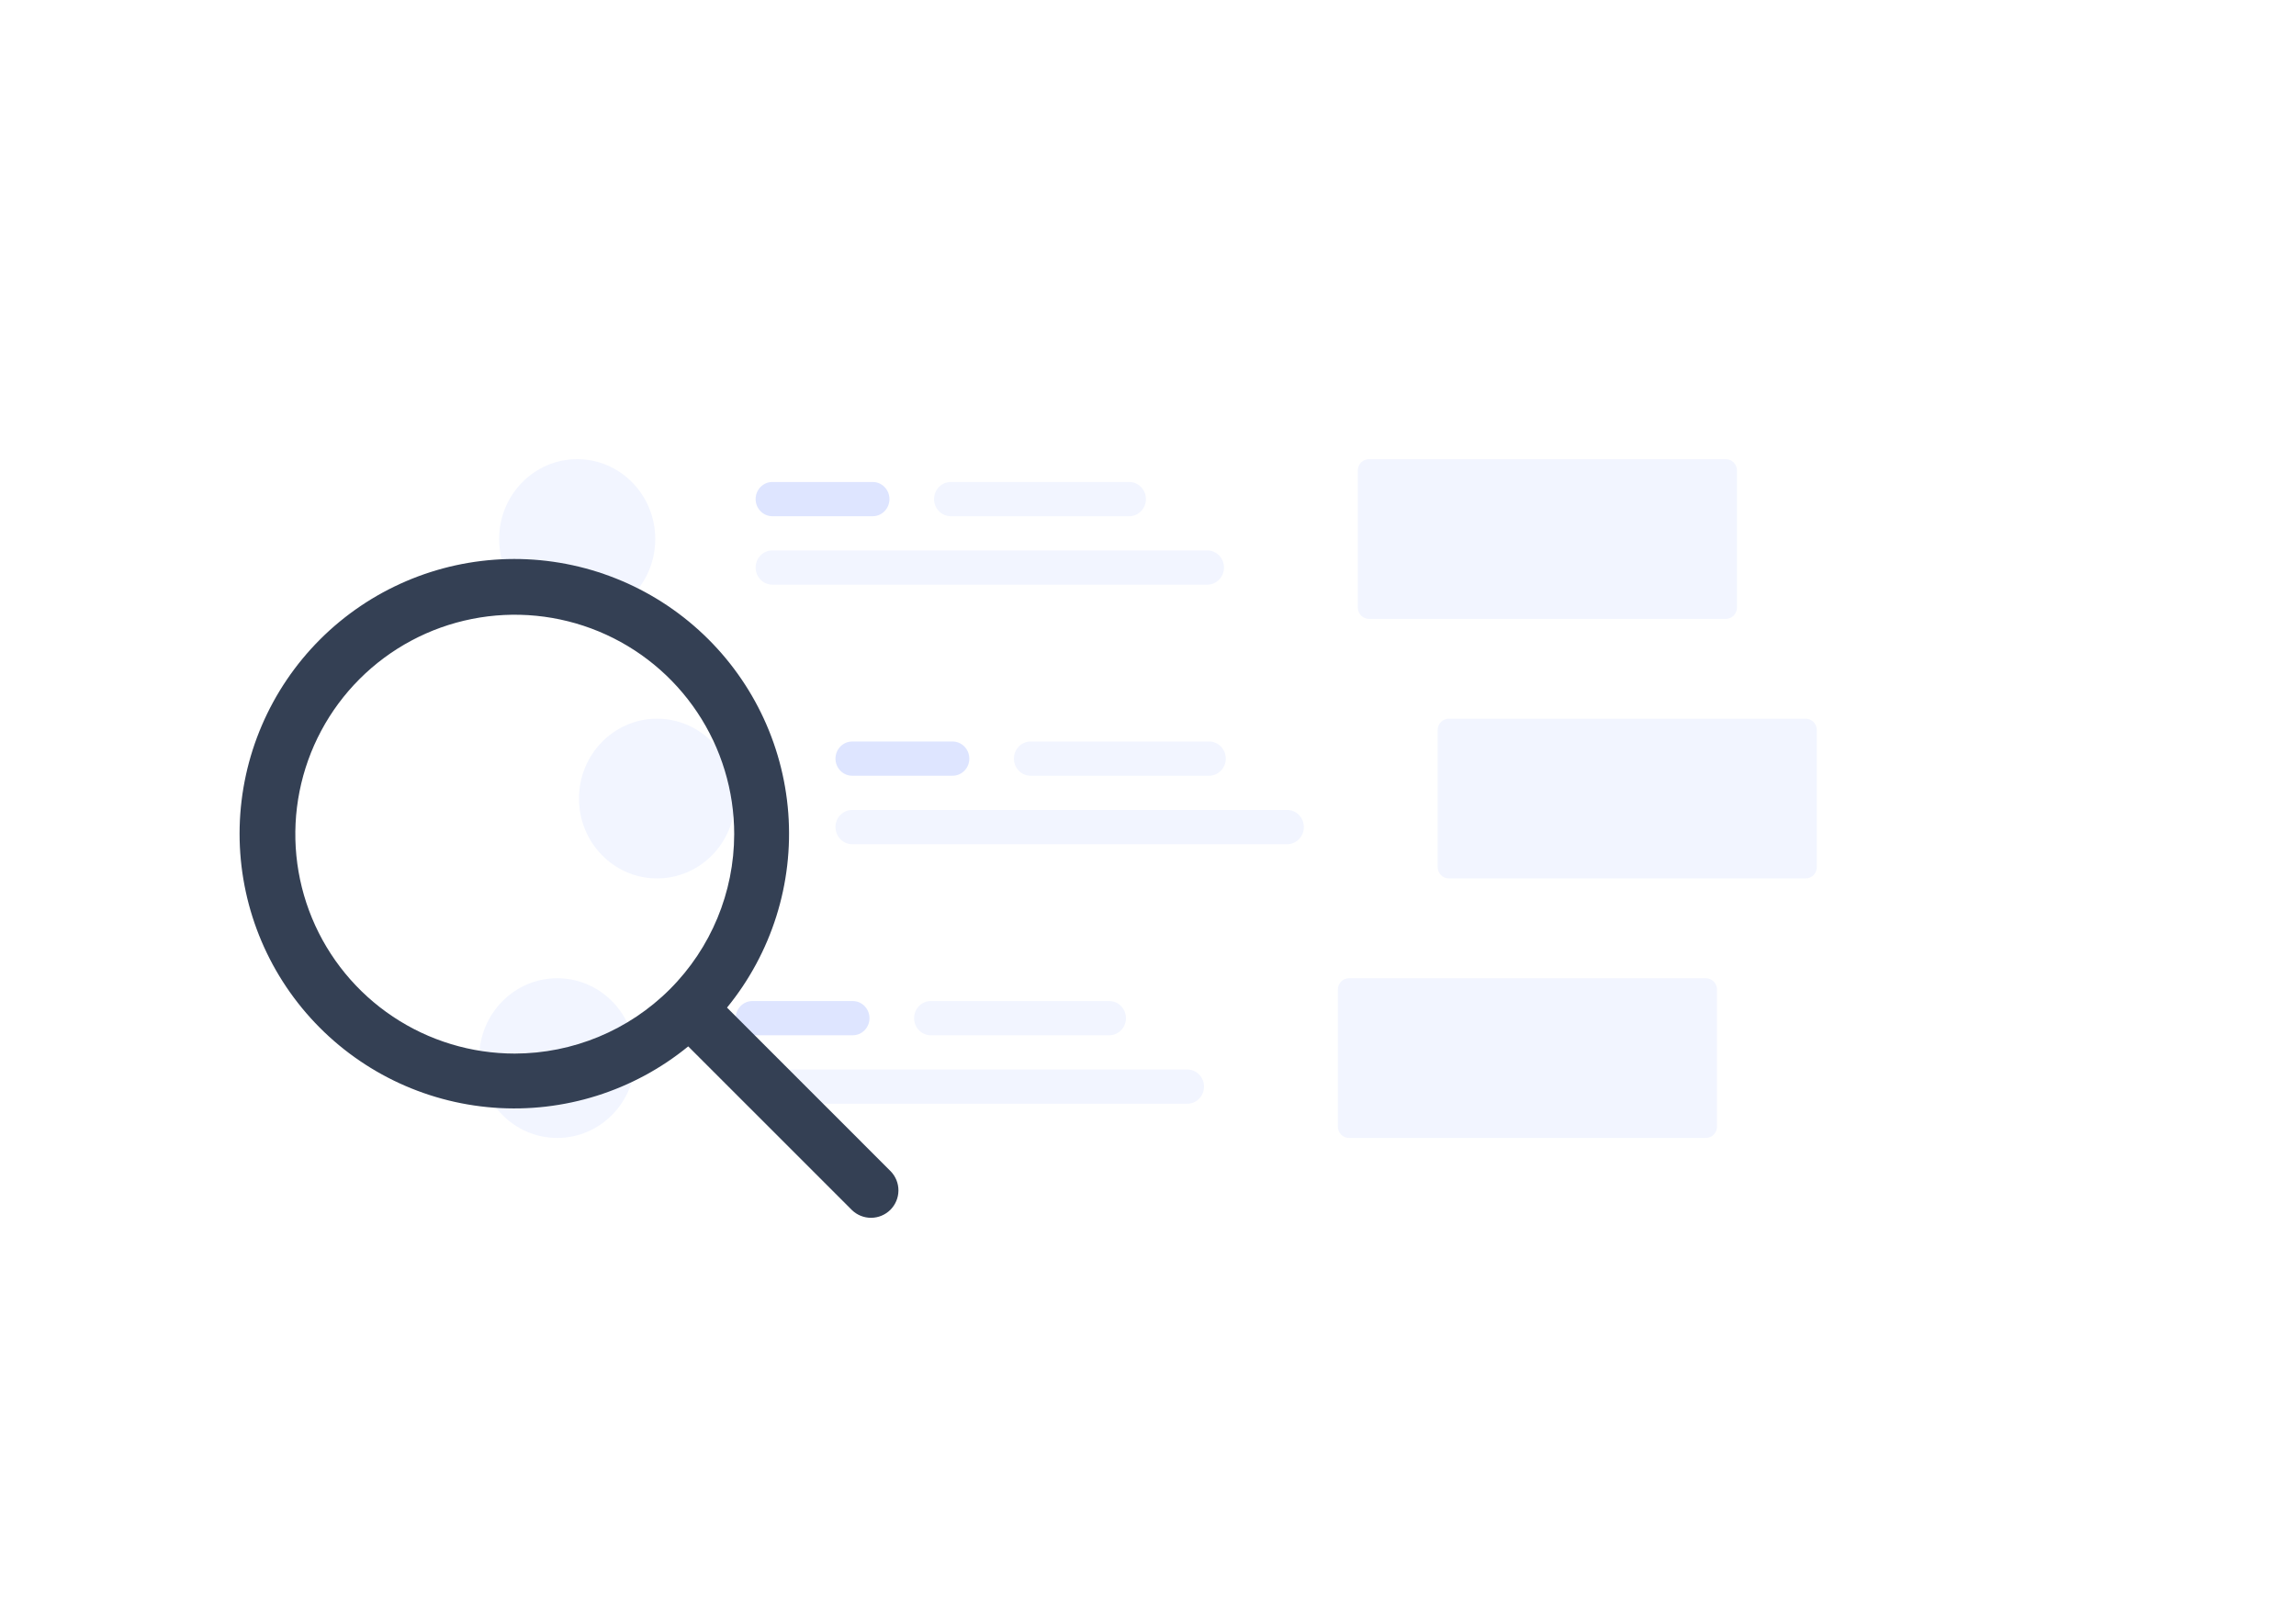 <svg width="115" height="80" viewBox="0 0 115 80" fill="none" xmlns="http://www.w3.org/2000/svg">
<g filter="url(#filter0_dd_7469_17811)">
<rect x="20" y="34" width="70" height="14" rx="2" fill="white"/>
<path d="M31.82 41C31.82 43.209 30.069 45 27.91 45C25.75 45 24 43.209 24 41C24 38.791 25.75 37 27.91 37C30.069 37 31.82 38.791 31.82 41Z" fill="#F2F5FF"/>
<path d="M36.847 39C36.847 38.527 37.222 38.143 37.685 38.143H42.712C43.174 38.143 43.55 38.527 43.55 39C43.55 39.473 43.174 39.857 42.712 39.857H37.685C37.222 39.857 36.847 39.473 36.847 39Z" fill="#DEE5FF"/>
<path d="M45.784 39C45.784 38.527 46.159 38.143 46.622 38.143H55.559C56.021 38.143 56.396 38.527 56.396 39C56.396 39.473 56.021 39.857 55.559 39.857H46.622C46.159 39.857 45.784 39.473 45.784 39Z" fill="#F2F5FF"/>
<path d="M36.847 42.429C36.847 41.955 37.222 41.571 37.685 41.571H59.468C59.931 41.571 60.306 41.955 60.306 42.429C60.306 42.902 59.931 43.286 59.468 43.286H37.685C37.222 43.286 36.847 42.902 36.847 42.429Z" fill="#F2F5FF"/>
<path d="M67.009 37.571C67.009 37.256 67.259 37 67.568 37H85.441C85.75 37 86 37.256 86 37.571V44.429C86 44.744 85.75 45 85.441 45H67.568C67.259 45 67.009 44.744 67.009 44.429V37.571Z" fill="#F2F5FF"/>
</g>
<g filter="url(#filter1_dd_7469_17811)">
<rect x="25" y="21" width="70" height="14" rx="2" fill="white"/>
<path d="M36.82 28C36.82 30.209 35.069 32 32.91 32C30.75 32 29 30.209 29 28C29 25.791 30.75 24 32.91 24C35.069 24 36.82 25.791 36.82 28Z" fill="#F2F5FF"/>
<path d="M41.847 26C41.847 25.527 42.222 25.143 42.685 25.143H47.712C48.174 25.143 48.55 25.527 48.55 26C48.55 26.473 48.174 26.857 47.712 26.857H42.685C42.222 26.857 41.847 26.473 41.847 26Z" fill="#DEE5FF"/>
<path d="M50.784 26C50.784 25.527 51.159 25.143 51.622 25.143H60.559C61.021 25.143 61.396 25.527 61.396 26C61.396 26.473 61.021 26.857 60.559 26.857H51.622C51.159 26.857 50.784 26.473 50.784 26Z" fill="#F2F5FF"/>
<path d="M41.847 29.429C41.847 28.955 42.222 28.571 42.685 28.571H64.469C64.931 28.571 65.306 28.955 65.306 29.429C65.306 29.902 64.931 30.286 64.469 30.286H42.685C42.222 30.286 41.847 29.902 41.847 29.429Z" fill="#F2F5FF"/>
<path d="M72.009 24.571C72.009 24.256 72.259 24 72.568 24H90.441C90.75 24 91 24.256 91 24.571V31.429C91 31.744 90.75 32 90.441 32H72.568C72.259 32 72.009 31.744 72.009 31.429V24.571Z" fill="#F2F5FF"/>
</g>
<g filter="url(#filter2_dd_7469_17811)">
<rect x="21" y="8" width="70" height="14" rx="2" fill="white"/>
<path d="M32.82 15C32.82 17.209 31.069 19 28.91 19C26.75 19 25 17.209 25 15C25 12.791 26.75 11 28.91 11C31.069 11 32.82 12.791 32.82 15Z" fill="#F2F5FF"/>
<path d="M37.847 13C37.847 12.527 38.222 12.143 38.685 12.143H43.712C44.174 12.143 44.55 12.527 44.55 13C44.55 13.473 44.174 13.857 43.712 13.857H38.685C38.222 13.857 37.847 13.473 37.847 13Z" fill="#DEE5FF"/>
<path d="M46.784 13C46.784 12.527 47.159 12.143 47.622 12.143H56.559C57.021 12.143 57.396 12.527 57.396 13C57.396 13.473 57.021 13.857 56.559 13.857H47.622C47.159 13.857 46.784 13.473 46.784 13Z" fill="#F2F5FF"/>
<path d="M37.847 16.429C37.847 15.955 38.222 15.571 38.685 15.571H60.468C60.931 15.571 61.306 15.955 61.306 16.429C61.306 16.902 60.931 17.286 60.468 17.286H38.685C38.222 17.286 37.847 16.902 37.847 16.429Z" fill="#F2F5FF"/>
<path d="M68.009 11.571C68.009 11.256 68.259 11 68.568 11H86.441C86.75 11 87 11.256 87 11.571V18.429C87 18.744 86.75 19 86.441 19H68.568C68.259 19 68.009 18.744 68.009 18.429V11.571Z" fill="#F2F5FF"/>
</g>
<path d="M44.614 58.672L36.414 50.471C38.648 47.738 39.747 44.25 39.483 40.73C39.218 37.209 37.611 33.925 34.992 31.556C32.374 29.188 28.946 27.916 25.417 28.004C21.887 28.093 18.527 29.534 16.03 32.03C13.534 34.527 12.093 37.887 12.004 41.417C11.916 44.946 13.188 48.374 15.556 50.992C17.925 53.611 21.209 55.218 24.73 55.483C28.25 55.747 31.738 54.648 34.471 52.414L42.672 60.614C42.931 60.865 43.278 61.003 43.638 61C43.998 60.997 44.343 60.852 44.598 60.598C44.852 60.343 44.997 59.998 45 59.638C45.003 59.278 44.865 58.931 44.614 58.672ZM25.783 52.774C23.609 52.774 21.484 52.129 19.676 50.921C17.869 49.714 16.46 47.997 15.628 45.989C14.796 43.98 14.579 41.77 15.003 39.639C15.427 37.506 16.474 35.548 18.011 34.011C19.548 32.474 21.506 31.427 23.639 31.003C25.77 30.579 27.98 30.797 29.989 31.628C31.997 32.46 33.714 33.869 34.921 35.676C36.129 37.484 36.774 39.609 36.774 41.783C36.77 44.697 35.611 47.49 33.551 49.551C31.49 51.611 28.697 52.77 25.783 52.774Z" fill="#344054"/>
<defs>
<filter id="filter0_dd_7469_17811" x="0" y="26" width="110" height="54" filterUnits="userSpaceOnUse" color-interpolation-filters="sRGB">
<feFlood flood-opacity="0" result="BackgroundImageFix"/>
<feColorMatrix in="SourceAlpha" type="matrix" values="0 0 0 0 0 0 0 0 0 0 0 0 0 0 0 0 0 0 127 0" result="hardAlpha"/>
<feMorphology radius="4" operator="erode" in="SourceAlpha" result="effect1_dropShadow_7469_17811"/>
<feOffset dy="12"/>
<feGaussianBlur stdDeviation="12"/>
<feComposite in2="hardAlpha" operator="out"/>
<feColorMatrix type="matrix" values="0 0 0 0 0.569 0 0 0 0 0.62 0 0 0 0 0.671 0 0 0 0.12 0"/>
<feBlend mode="normal" in2="BackgroundImageFix" result="effect1_dropShadow_7469_17811"/>
<feColorMatrix in="SourceAlpha" type="matrix" values="0 0 0 0 0 0 0 0 0 0 0 0 0 0 0 0 0 0 127 0" result="hardAlpha"/>
<feOffset/>
<feGaussianBlur stdDeviation="1"/>
<feComposite in2="hardAlpha" operator="out"/>
<feColorMatrix type="matrix" values="0 0 0 0 0.569 0 0 0 0 0.62 0 0 0 0 0.671 0 0 0 0.2 0"/>
<feBlend mode="normal" in2="effect1_dropShadow_7469_17811" result="effect2_dropShadow_7469_17811"/>
<feBlend mode="normal" in="SourceGraphic" in2="effect2_dropShadow_7469_17811" result="shape"/>
</filter>
<filter id="filter1_dd_7469_17811" x="5" y="13" width="110" height="54" filterUnits="userSpaceOnUse" color-interpolation-filters="sRGB">
<feFlood flood-opacity="0" result="BackgroundImageFix"/>
<feColorMatrix in="SourceAlpha" type="matrix" values="0 0 0 0 0 0 0 0 0 0 0 0 0 0 0 0 0 0 127 0" result="hardAlpha"/>
<feMorphology radius="4" operator="erode" in="SourceAlpha" result="effect1_dropShadow_7469_17811"/>
<feOffset dy="12"/>
<feGaussianBlur stdDeviation="12"/>
<feComposite in2="hardAlpha" operator="out"/>
<feColorMatrix type="matrix" values="0 0 0 0 0.569 0 0 0 0 0.62 0 0 0 0 0.671 0 0 0 0.12 0"/>
<feBlend mode="normal" in2="BackgroundImageFix" result="effect1_dropShadow_7469_17811"/>
<feColorMatrix in="SourceAlpha" type="matrix" values="0 0 0 0 0 0 0 0 0 0 0 0 0 0 0 0 0 0 127 0" result="hardAlpha"/>
<feOffset/>
<feGaussianBlur stdDeviation="1"/>
<feComposite in2="hardAlpha" operator="out"/>
<feColorMatrix type="matrix" values="0 0 0 0 0.569 0 0 0 0 0.62 0 0 0 0 0.671 0 0 0 0.2 0"/>
<feBlend mode="normal" in2="effect1_dropShadow_7469_17811" result="effect2_dropShadow_7469_17811"/>
<feBlend mode="normal" in="SourceGraphic" in2="effect2_dropShadow_7469_17811" result="shape"/>
</filter>
<filter id="filter2_dd_7469_17811" x="1" y="0" width="110" height="54" filterUnits="userSpaceOnUse" color-interpolation-filters="sRGB">
<feFlood flood-opacity="0" result="BackgroundImageFix"/>
<feColorMatrix in="SourceAlpha" type="matrix" values="0 0 0 0 0 0 0 0 0 0 0 0 0 0 0 0 0 0 127 0" result="hardAlpha"/>
<feMorphology radius="4" operator="erode" in="SourceAlpha" result="effect1_dropShadow_7469_17811"/>
<feOffset dy="12"/>
<feGaussianBlur stdDeviation="12"/>
<feComposite in2="hardAlpha" operator="out"/>
<feColorMatrix type="matrix" values="0 0 0 0 0.569 0 0 0 0 0.62 0 0 0 0 0.671 0 0 0 0.12 0"/>
<feBlend mode="normal" in2="BackgroundImageFix" result="effect1_dropShadow_7469_17811"/>
<feColorMatrix in="SourceAlpha" type="matrix" values="0 0 0 0 0 0 0 0 0 0 0 0 0 0 0 0 0 0 127 0" result="hardAlpha"/>
<feOffset/>
<feGaussianBlur stdDeviation="1"/>
<feComposite in2="hardAlpha" operator="out"/>
<feColorMatrix type="matrix" values="0 0 0 0 0.569 0 0 0 0 0.62 0 0 0 0 0.671 0 0 0 0.2 0"/>
<feBlend mode="normal" in2="effect1_dropShadow_7469_17811" result="effect2_dropShadow_7469_17811"/>
<feBlend mode="normal" in="SourceGraphic" in2="effect2_dropShadow_7469_17811" result="shape"/>
</filter>
</defs>
</svg>
